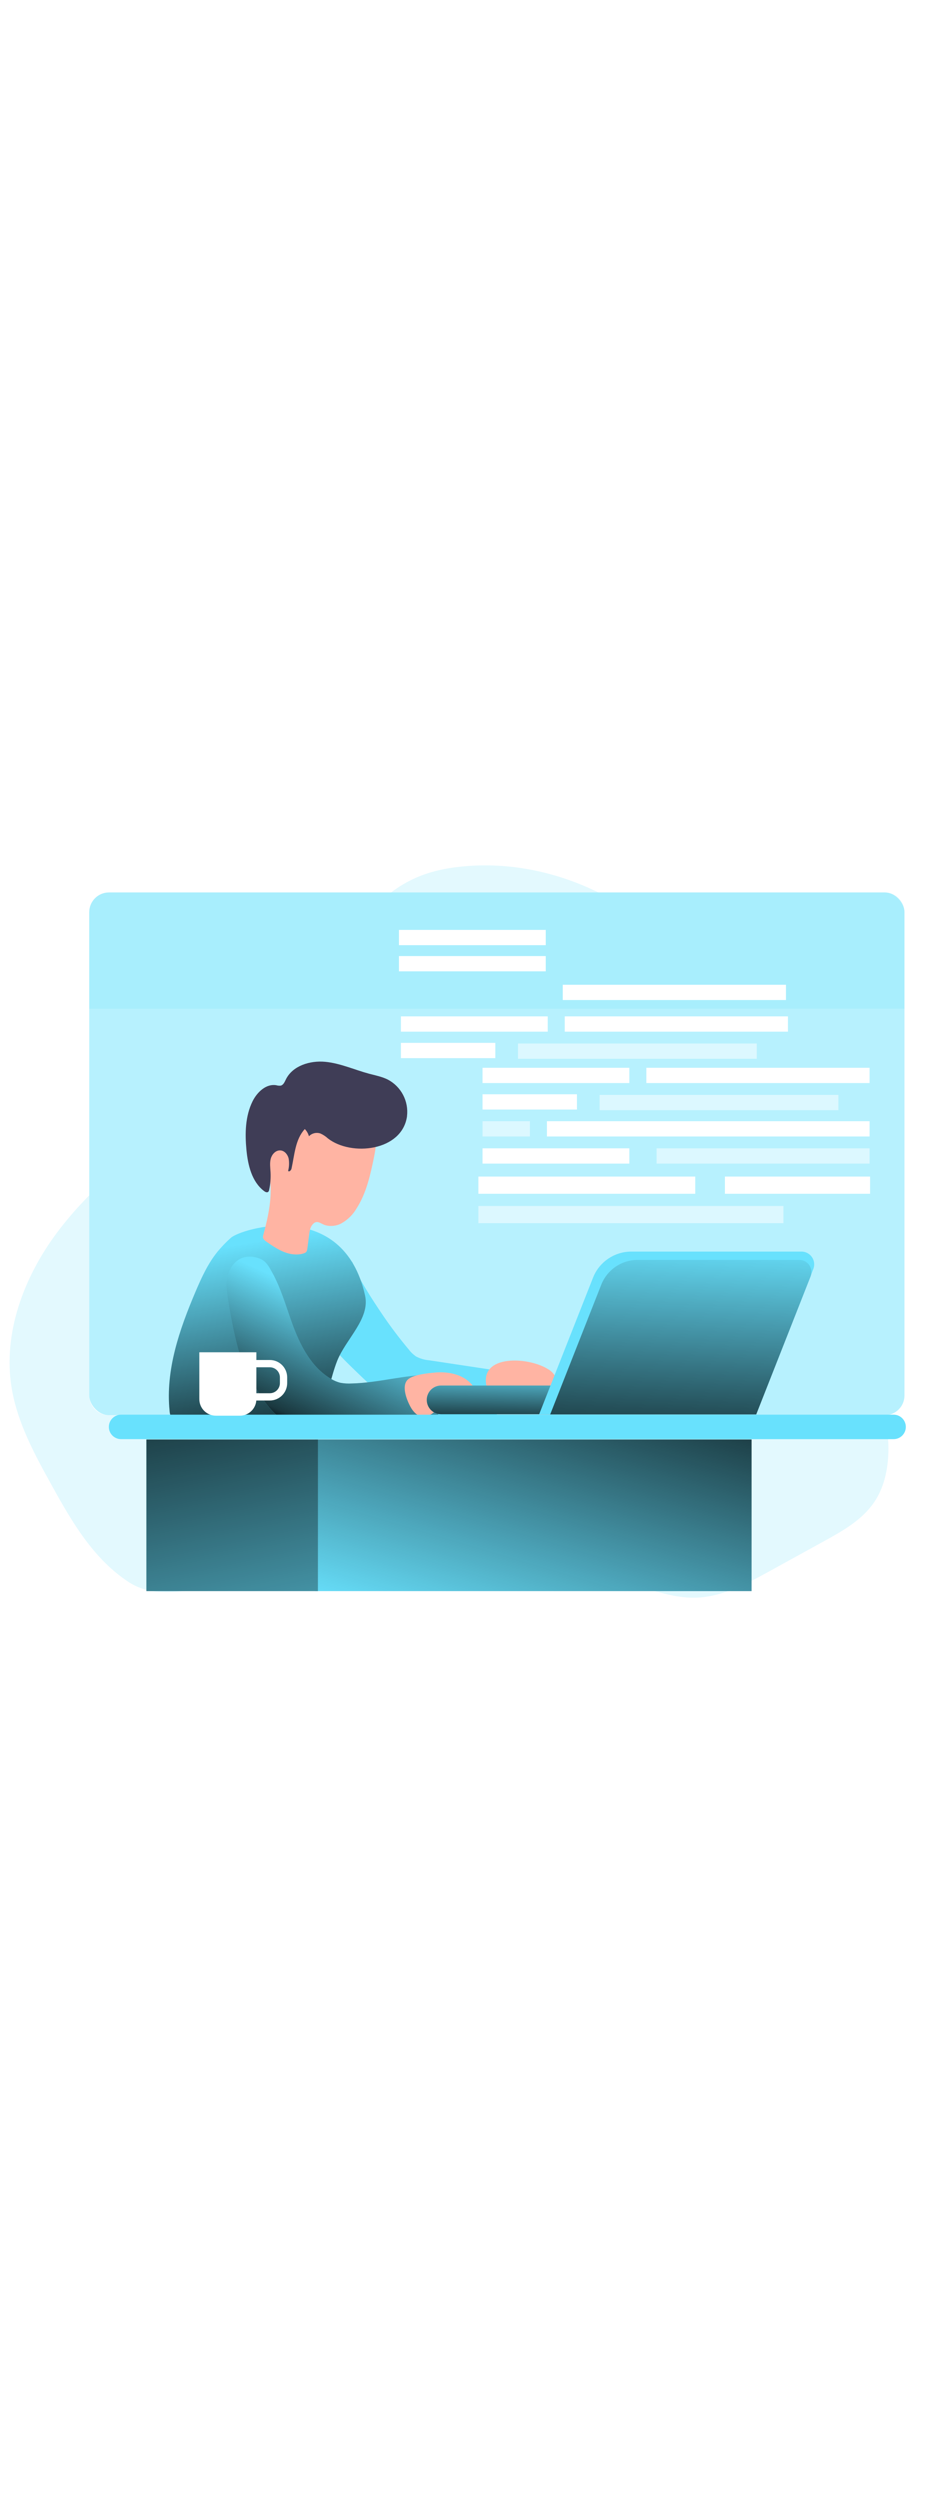 <svg id="_0340_web_developer" xmlns="http://www.w3.org/2000/svg" xmlns:xlink="http://www.w3.org/1999/xlink" viewBox="0 0 500 500" data-imageid="coding-5-61" imageName="Coding 5" class="illustrations_image" style="width: 188px;"><defs><style>.cls-1_coding-5-61{fill:none;stroke:#fff;stroke-miterlimit:10;stroke-width:3.87px;}.cls-2_coding-5-61{fill:url(#linear-gradient);}.cls-2_coding-5-61,.cls-3_coding-5-61,.cls-4_coding-5-61,.cls-5_coding-5-61,.cls-6_coding-5-61,.cls-7_coding-5-61,.cls-8_coding-5-61,.cls-9_coding-5-61,.cls-10_coding-5-61,.cls-11_coding-5-61,.cls-12_coding-5-61,.cls-13_coding-5-61,.cls-14_coding-5-61,.cls-15_coding-5-61{stroke-width:0px;}.cls-3_coding-5-61{opacity:.18;}.cls-3_coding-5-61,.cls-4_coding-5-61,.cls-11_coding-5-61{isolation:isolate;}.cls-3_coding-5-61,.cls-11_coding-5-61,.cls-15_coding-5-61{fill:#68e1fd;}.cls-4_coding-5-61{opacity:.51;}.cls-4_coding-5-61,.cls-13_coding-5-61{fill:#fff;}.cls-5_coding-5-61{fill:url(#linear-gradient-4-coding-5-61);}.cls-6_coding-5-61{fill:url(#linear-gradient-2-coding-5-61);}.cls-7_coding-5-61{fill:url(#linear-gradient-3-coding-5-61);}.cls-8_coding-5-61{fill:url(#linear-gradient-7-coding-5-61);}.cls-9_coding-5-61{fill:url(#linear-gradient-5-coding-5-61);}.cls-10_coding-5-61{fill:url(#linear-gradient-6-coding-5-61);}.cls-11_coding-5-61{opacity:.48;}.cls-12_coding-5-61{fill:#3f3d56;}.cls-14_coding-5-61{fill:#ffb4a3;}</style><linearGradient id="linear-gradient-coding-5-61" x1="216.24" y1="1746.9" x2="275.13" y2="1724.45" gradientTransform="translate(-35.89 2035.9) scale(1 -1)" gradientUnits="userSpaceOnUse"><stop offset="0" stop-color="#000"/><stop offset=".12" stop-color="#000" stop-opacity=".75"/><stop offset="1" stop-color="#000" stop-opacity="0"/></linearGradient><linearGradient id="linear-gradient-2-coding-5-61" x1="186.35" y1="1681.95" x2="168.48" y2="1789.74" xlink:href="#linear-gradient-coding-5-61"/><linearGradient id="linear-gradient-3-coding-5-61" x1="192.69" y1="1687.96" x2="222.13" y2="1754.21" xlink:href="#linear-gradient-coding-5-61"/><linearGradient id="linear-gradient-4-coding-5-61" x1="344.29" y1="1753.54" x2="293.82" y2="1583.98" gradientTransform="translate(-31 2048.68) scale(1 -1)" xlink:href="#linear-gradient-coding-5-61"/><linearGradient id="linear-gradient-5-coding-5-61" x1="136.07" y1="1745.5" x2="184.96" y2="1513.62" gradientTransform="translate(-31 2048.68) scale(1 -1)" xlink:href="#linear-gradient-coding-5-61"/><linearGradient id="linear-gradient-6-coding-5-61" x1="345.72" y1="1691.33" x2="346.41" y2="1723.23" gradientTransform="translate(-35.89 2035.89) scale(1 -1)" xlink:href="#linear-gradient-coding-5-61"/><linearGradient id="linear-gradient-7-coding-5-61" x1="395.85" y1="1671.62" x2="400.58" y2="1791.5" xlink:href="#linear-gradient-coding-5-61"/></defs><g id="background_coding-5-61"><rect class="cls-11_coding-5-61 targetColor" x="47.52" y="59.83" width="434.1" height="278.05" rx="10.49" ry="10.49" style="fill: rgb(104, 225, 253);"/><path class="cls-3_coding-5-61 targetColor" d="M473.03,358.17c-.32,9.11-2.4,18.38-7.5,25.92-6.42,9.5-16.85,15.39-26.96,20.92l-28.64,15.76c-12.55,6.91-25.78,13.99-40.09,14.19-10.13.15-19.92-3.19-29.66-5.99-45.48-13.13-93.39-14.97-140.41-11.65-24.08,1.7-48.05,4.69-71.91,8.29-19.09,2.84-42,12.27-59.22,1.1-18.75-12.19-30.26-31.92-40.85-51.09-9.22-16.63-18.58-33.67-21.62-52.43-4.69-28.99,6.54-58.77,24.11-82.33,5.28-7.04,11.05-13.69,17.26-19.92v106.45c0,5.8,4.69,10.52,10.49,10.55h413.11c1.47,6.64,2.11,13.43,1.91,20.23Z" style="fill: rgb(104, 225, 253);"/><path class="cls-3_coding-5-61 targetColor" d="M318.68,59.84h-110.46c4.16-3.16,8.67-5.82,13.45-7.92,8.73-3.81,18.25-5.51,27.74-6.19,23.88-1.72,47.84,3.55,69.26,14.11Z" style="fill: rgb(104, 225, 253);"/><path class="cls-3_coding-5-61 targetColor" d="M481.61,70.33v51.33H47.52v-51.33c0-5.8,4.69-10.52,10.49-10.55h413.11c5.8.03,10.49,4.75,10.49,10.55Z" style="fill: rgb(104, 225, 253);"/><rect class="cls-4_coding-5-61" x="254.74" y="226.6" width="162.43" height="9.14"/><rect class="cls-13_coding-5-61" x="254.74" y="210.95" width="115.47" height="9.14"/><rect class="cls-13_coding-5-61" x="386" y="210.95" width="77.3" height="9.14"/><rect class="cls-13_coding-5-61" x="344.18" y="153.08" width="118.85" height="8.12"/><rect class="cls-4_coding-5-61" x="319.29" y="167.51" width="127.15" height="8.12"/><rect class="cls-13_coding-5-61" x="256.94" y="153.08" width="78.17" height="8.12"/><rect class="cls-13_coding-5-61" x="291.23" y="181.5" width="171.8" height="8.12"/><rect class="cls-4_coding-5-61" x="256.94" y="181.5" width="25.22" height="8.12"/><rect class="cls-4_coding-5-61" x="349.63" y="195.93" width="113.4" height="8.12"/><rect class="cls-13_coding-5-61" x="256.94" y="195.93" width="78.17" height="8.12"/><rect class="cls-13_coding-5-61" x="256.94" y="167.17" width="50.27" height="8.12"/><rect class="cls-13_coding-5-61" x="300.71" y="125.74" width="118.85" height="8.12"/><rect class="cls-4_coding-5-61" x="275.82" y="140.17" width="127.15" height="8.12"/><rect class="cls-13_coding-5-61" x="213.48" y="125.74" width="78.17" height="8.12"/><rect class="cls-13_coding-5-61" x="299.66" y="108.92" width="118.85" height="8.12"/><rect class="cls-13_coding-5-61" x="212.43" y="93.66" width="78.17" height="8.12"/><rect class="cls-13_coding-5-61" x="212.43" y="79.74" width="78.17" height="8.12"/><rect class="cls-13_coding-5-61" x="213.48" y="139.83" width="50.27" height="8.12"/></g><g id="character_coding-5-61"><path class="cls-15_coding-5-61 targetColor" d="M217.61,302.88c1.08,1.43,2.37,2.68,3.83,3.7,2.17,1.17,4.57,1.88,7.03,2.09l37.41,5.64c.37.03.73.15,1.04.35.42.46.62,1.07.55,1.69.17,7-.77,13.99-2.8,20.7-.11.55-.37,1.05-.76,1.45-.5.34-1.1.52-1.71.52-12.59,1.07-25.23.73-37.85.39-2.12.03-4.24-.2-6.31-.69-3.52-.98-6.39-3.39-9.04-5.86-5.68-5.29-28.69-26.53-30.08-29.42-1.85-4.13-3.34-8.41-4.45-12.8-1.17-4.22,7.4-4.75,7.22-9.13-.12-3.03.24-6.06,1.08-8.98.62-2.6,1.92-4.99,3.75-6.94,1.29-1.17-.7-9.12,1.08-9.21,2.06,7.03,11.39,21.1,15.45,27.12,4.51,6.72,9.37,13.19,14.57,19.38Z" style="fill: rgb(104, 225, 253);"/><path class="cls-2_coding-5-61" d="M217.61,302.88c1.08,1.43,2.37,2.68,3.83,3.7,2.17,1.17,4.57,1.88,7.03,2.09l37.41,5.64c.37.03.73.15,1.04.35.42.46.62,1.07.55,1.69.17,7-.77,13.99-2.8,20.7-.11.55-.37,1.05-.76,1.45-.5.34-1.1.52-1.71.52-12.59,1.07-25.23.73-37.85.39-2.12.03-4.24-.2-6.31-.69-3.52-.98-6.39-3.39-9.04-5.86-5.68-5.29-28.69-26.53-30.08-29.42-1.85-4.13-3.34-8.41-4.45-12.8-1.17-4.22,7.4-4.75,7.22-9.13-.12-3.03.24-6.06,1.08-8.98.62-2.6,1.92-4.99,3.75-6.94,1.29-1.17-.7-9.12,1.08-9.21,2.06,7.03,11.39,21.1,15.45,27.12,4.51,6.72,9.37,13.19,14.57,19.38Z"/><path class="cls-15_coding-5-61 targetColor" d="M122.95,243.51c-2.52,2.25-4.87,4.67-7.03,7.27-5.18,6.36-8.63,13.93-11.84,21.48-8.54,20.09-15.99,41.57-13.77,63.29.04,1.31.4,2.58,1.03,3.73,1.01,1.29,2.43,2.21,4.02,2.59,4.11,1.31,8.51,1.37,12.89,1.41,16.89.15,33.8.3,50.68-.52,2.61-.13,5.38-.33,7.55-1.8,1.58-1.21,2.85-2.79,3.68-4.61,4.54-8.53,5.86-18.4,9.38-27.38,4.69-11.72,17.58-22.37,14.86-34.73-11.63-52.45-66.12-35.57-71.44-30.73Z" style="fill: rgb(104, 225, 253);"/><path class="cls-6_coding-5-61" d="M122.95,243.51c-2.52,2.25-4.87,4.67-7.03,7.27-5.18,6.36-8.63,13.93-11.84,21.48-8.54,20.09-15.99,41.57-13.77,63.29.04,1.31.4,2.58,1.03,3.73,1.01,1.29,2.43,2.21,4.02,2.59,4.11,1.31,8.51,1.37,12.89,1.41,16.89.15,33.8.3,50.68-.52,2.61-.13,5.38-.33,7.55-1.8,1.58-1.21,2.85-2.79,3.68-4.61,4.54-8.53,5.86-18.4,9.38-27.38,4.69-11.72,17.58-22.37,14.86-34.73-11.63-52.45-66.12-35.57-71.44-30.73Z"/><path class="cls-14_coding-5-61" d="M199.27,200.07c-1.98,9.62-4.06,19.5-9.38,27.79-1.94,3.35-4.75,6.11-8.12,7.99-2.44,1.36-5.7,1.74-8.39,1.01s-4.61-3.34-7.07-.27c-1.18,1.48-1.46,3.46-1.71,5.33-.31,2.4-.62,4.8-.93,7.2-.09.72-.21,1.49-.71,2.01-.34.36-.82.54-1.29.69-3.4,1.07-7.14.54-10.45-.77s-6.28-3.35-9.21-5.37c-.91-.63-1.91-1.4-1.99-2.51-.03-.42.09-.84.2-1.25,2.6-9.49,5.07-20.8,3.35-30.56-1.39-7.87,2.37-19.14,7.89-24.8,3.27-3.35,7.15-6.04,11.44-7.92,6.39-3.05,13.51-5.19,20.5-4.08,5.63.89,10.58,4.19,13.56,9.05,3.66,5.61,3.67,9.8,2.3,16.47Z"/><path class="cls-12_coding-5-61" d="M216.72,178.86c.97-8.01-3.11-15.78-10.25-19.52-3.11-1.55-6.56-2.2-9.91-3.09-7.85-2.11-15.39-5.6-23.44-6.35-8.05-.75-17.31,2.07-20.9,9.38-.66,1.34-1.3,2.95-2.74,3.3-.79.08-1.58.01-2.34-.21-5.38-.95-10.22,3.64-12.65,8.53-3.91,7.91-4.11,17.13-3.26,25.91.79,8.12,2.86,16.9,9.38,21.85.64.49,1.59.94,2.22.41.28-.3.46-.68.5-1.09.66-3.08.9-6.23.73-9.38-.13-2.34-.5-4.83.11-7.14.61-2.31,2.57-4.5,4.96-4.43,2.22,0,4,2.06,4.55,4.22.39,2.2.31,4.45-.25,6.61.35.88,1.58-.18,1.79-1.09,1.62-7.36,1.98-15.6,7.09-21.1,1.04,1.08,1.8,2.39,2.2,3.83,1.56-1.61,3.9-2.2,6.04-1.5,1.48.65,2.85,1.54,4.03,2.64,12.45,9.72,39.54,6.83,42.16-11.78Z"/><path class="cls-15_coding-5-61 targetColor" d="M126.54,255.51c-3.94,2.86-5.86,7.89-5.98,12.74-.12,4.85,5.02,35.64,9.86,44.38,3.75,6.8,11.57,24.54,23.44,29.44,3.52,1.45,55.49.84,79.61-1.77-.15-5.71-.43-11.41-.81-17.12.04-.75-.19-1.49-.64-2.1-.61-.63-1.48-4.77-2.34-4.77-14.06.06-28.24,4.36-42.31,4.69-2.04.13-4.09,0-6.11-.36-1.65-.41-3.23-1.06-4.69-1.92-10.85-6.14-16.85-18.2-21.1-29.93-3.25-9.05-5.86-18.41-10.55-26.86-1.66-3.01-3.15-5.94-6.43-7.27-3.86-1.56-8.38-1.73-11.95.86Z" style="fill: rgb(104, 225, 253);"/><path class="cls-7_coding-5-61" d="M126.54,255.51c-3.94,2.86-5.86,7.89-5.98,12.74-.12,4.85,5.02,35.64,9.86,44.38,3.75,6.8,11.57,24.54,23.44,29.44,3.52,1.45,55.49.84,79.61-1.77-.15-5.71-.43-11.41-.81-17.12.04-.75-.19-1.49-.64-2.1-.61-.63-1.48-4.77-2.34-4.77-14.06.06-28.24,4.36-42.31,4.69-2.04.13-4.09,0-6.11-.36-1.65-.41-3.23-1.06-4.69-1.92-10.85-6.14-16.85-18.2-21.1-29.93-3.25-9.05-5.86-18.41-10.55-26.86-1.66-3.01-3.15-5.94-6.43-7.27-3.86-1.56-8.38-1.73-11.95.86Z"/><path class="cls-14_coding-5-61" d="M231.4,315.21c7.3-.69,15.41.94,20.04,6.62.49.52.81,1.17.91,1.88,0,.63-.2,1.25-.56,1.77-2.73,4.54-8.66,5.61-13.64,7.41-2.59.93-5.06,2.16-7.37,3.66-1.3,1.03-2.8,1.77-4.41,2.18-3.52.53-6.43-2.61-8.03-5.75-1.83-3.52-4.69-10.74-1.17-14.06,2.87-2.64,10.62-3.36,14.23-3.69Z"/><path class="cls-14_coding-5-61" d="M291.86,313.41c1.3.74,2.42,1.76,3.27,2.99.85,1.26.96,2.88.3,4.25-.55.83-1.31,1.51-2.19,1.97-6.48,3.86-14.43,4.55-20.99,8.2-1.35.98-2.89,1.65-4.52,1.97-1.95.04-3.8-.82-5.02-2.34-1.2-1.49-2.11-3.19-2.71-5-7.68-20.16,20.81-19.07,31.85-12.04Z"/><path class="cls-15_coding-5-61 targetColor" d="M64.48,337.6h411.34c3.6,0,6.52,2.91,6.52,6.51h0c0,3.6-2.92,6.51-6.52,6.51H64.48c-3.6,0-6.52-2.91-6.52-6.51h0c0-3.6,2.92-6.51,6.52-6.51Z" style="fill: rgb(104, 225, 253);"/><rect class="cls-15_coding-5-61 targetColor" x="167.69" y="350.81" width="232.51" height="80.64" style="fill: rgb(104, 225, 253);"/><rect class="cls-15_coding-5-61 targetColor" x="77.95" y="350.81" width="91.33" height="80.64" style="fill: rgb(104, 225, 253);"/><rect class="cls-5_coding-5-61" x="169.23" y="350.81" width="230.98" height="80.64"/><rect class="cls-9_coding-5-61" x="77.95" y="350.81" width="91.33" height="80.64"/></g><g id="glass_coding-5-61"><path class="cls-13_coding-5-61" d="M106.14,304.41h30.37v24.94c0,4.85-3.94,8.79-8.79,8.79h-12.79c-4.85,0-8.79-3.94-8.79-8.79v-24.94h0Z"/><path class="cls-1_coding-5-61" d="M134.46,310.45h9.2c4.05,0,7.32,3.28,7.32,7.32v3.04c0,4.05-3.28,7.32-7.32,7.32h-9.2v-17.68h0Z"/></g><g id="laptop_coding-5-61"><path class="cls-15_coding-5-61 targetColor" d="M385.41,337.37h-150.53c-4.22,0-7.64-3.42-7.64-7.64h0c0-4.22,3.42-7.64,7.64-7.64h150.53c4.22,0,7.64,3.42,7.64,7.64h0c0,4.22-3.42,7.64-7.64,7.64Z" style="fill: rgb(104, 225, 253);"/><path class="cls-10_coding-5-61" d="M385.41,337.37h-150.53c-4.22,0-7.64-3.42-7.64-7.64h0c0-4.22,3.42-7.64,7.64-7.64h150.53c4.22,0,7.64,3.42,7.64,7.64h0c0,4.22-3.42,7.64-7.64,7.64Z"/><path class="cls-15_coding-5-61 targetColor" d="M287.08,337.4h115.52l30.47-77.27c1.37-3.49-.35-7.44-3.84-8.81-.79-.31-1.63-.47-2.47-.47h-90.65c-8.97.02-17.03,5.51-20.32,13.85l-28.7,72.7Z" style="fill: rgb(104, 225, 253);"/><path class="cls-15_coding-5-61 targetColor" d="M292.95,337.48h109.72l28.94-73.4c1.31-3.31-.32-7.06-3.63-8.36-.76-.3-1.56-.45-2.37-.45h-86.09c-8.53,0-16.2,5.21-19.34,13.15l-27.22,69.06Z" style="fill: rgb(104, 225, 253);"/><path class="cls-8_coding-5-61" d="M292.95,337.48h109.72l28.94-73.4c1.31-3.31-.32-7.06-3.63-8.36-.76-.3-1.56-.45-2.37-.45h-86.09c-8.53,0-16.2,5.21-19.34,13.15l-27.22,69.06Z"/></g></svg>